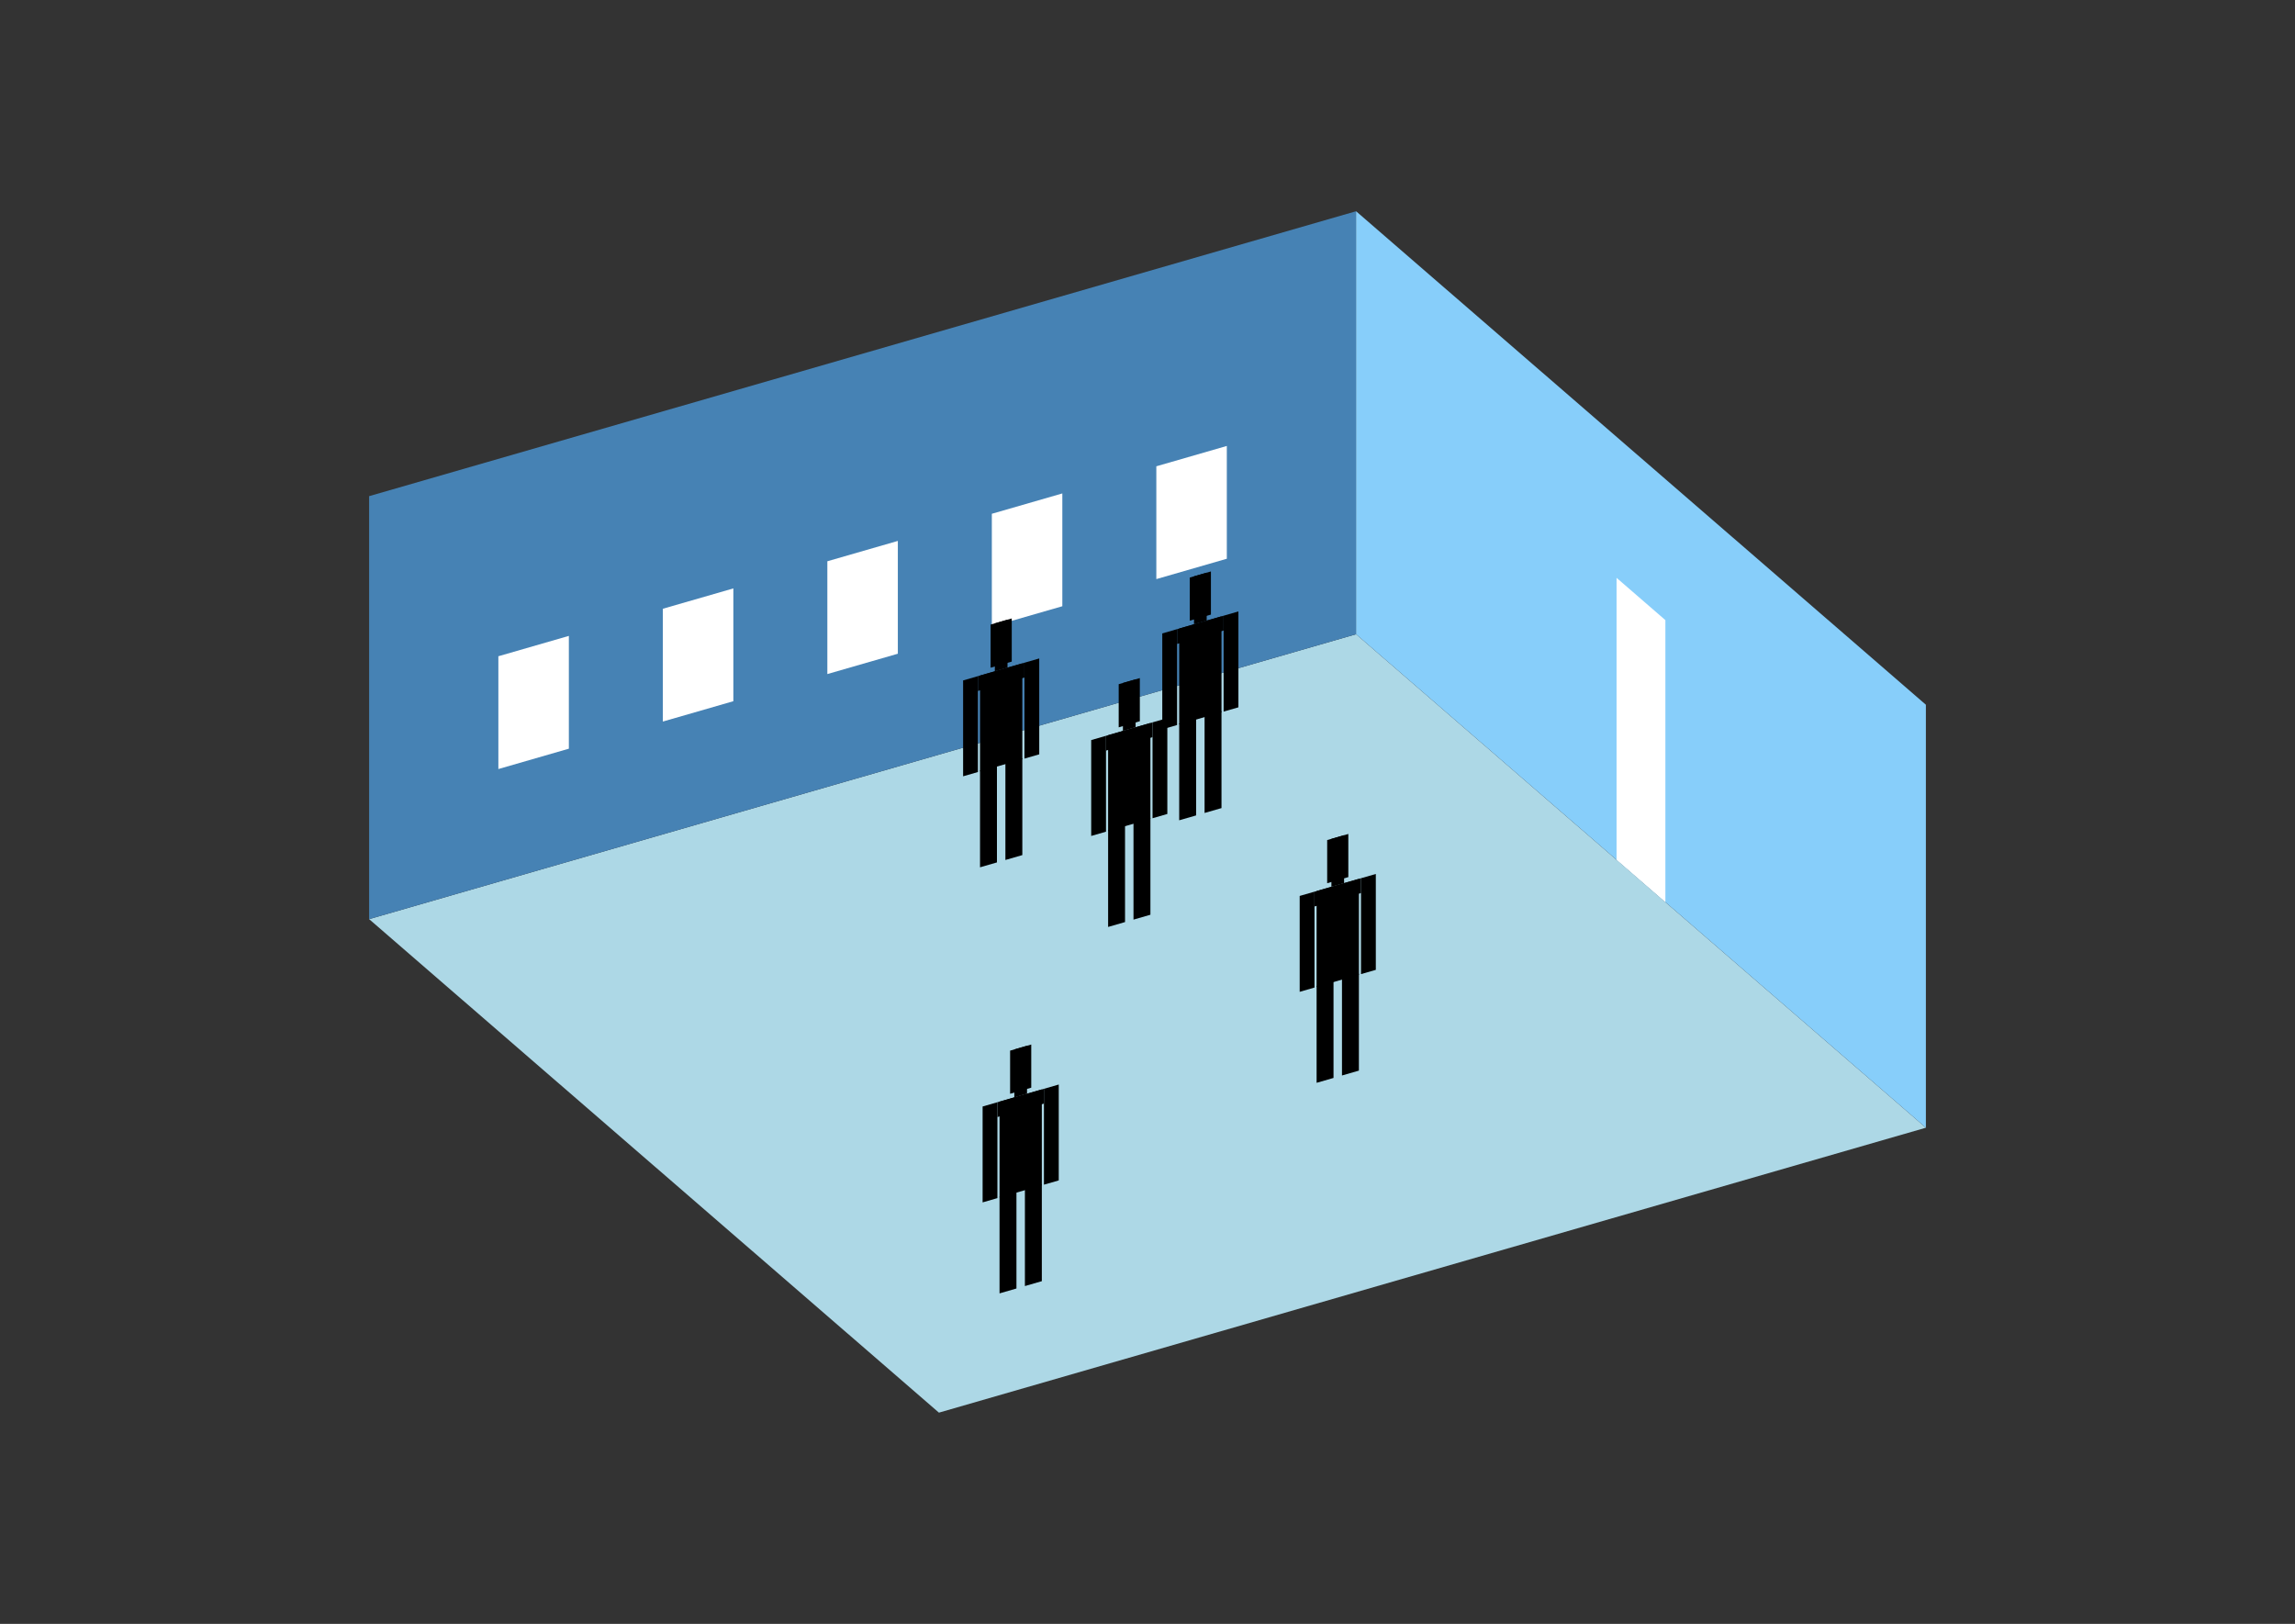 <?xml version="1.0" encoding="UTF-8"?>
<svg
  xmlns="http://www.w3.org/2000/svg"
  width="848"
  height="600"
  style="background-color:white"
>
  <rect width="100%" height="100%" fill="#333333" stroke="none"/>
  <polygon fill="lightblue" points="346.935,521.95 136.39,339.612 501.065,234.34 711.61,416.677" />
  <polygon fill="steelblue" points="136.39,339.612 136.39,183.323 501.065,78.05 501.065,234.34" />
  <polygon fill="lightskyblue" points="711.61,416.677 711.61,260.388 501.065,78.05 501.065,234.34" />
  <polygon fill="white" points="615.361,333.323 615.361,229.13 597.314,213.501 597.314,317.694" />
  <polygon fill="white" points="184.145,284.149 184.145,242.472 210.193,234.953 210.193,276.63" />
  <polygon fill="white" points="244.924,266.604 244.924,224.927 270.972,217.407 270.972,259.084" />
  <polygon fill="white" points="305.703,249.058 305.703,207.381 331.751,199.862 331.751,241.539" />
  <polygon fill="white" points="366.482,231.513 366.482,189.836 392.531,182.316 392.531,223.994" />
  <polygon fill="white" points="427.262,213.968 427.262,172.29 453.31,164.771 453.31,206.448" />
  <polygon fill="hsl(324.0,50.0%,73.872%)" points="362.119,320.456 362.119,284.676 368.37,282.871 368.37,318.651" />
  <polygon fill="hsl(324.0,50.0%,73.872%)" points="377.748,315.944 377.748,280.164 371.496,281.969 371.496,317.749" />
  <polygon fill="hsl(324.0,50.0%,73.872%)" points="355.867,286.835 355.867,251.409 361.337,249.83 361.337,285.256" />
  <polygon fill="hsl(324.0,50.0%,73.872%)" points="378.529,280.293 378.529,244.867 383.999,243.288 383.999,278.714" />
  <polygon fill="hsl(324.0,50.0%,73.872%)" points="361.337,255.3 361.337,249.83 378.529,244.867 378.529,250.338" />
  <polygon fill="hsl(324.0,50.0%,73.872%)" points="362.119,285.03 362.119,249.605 377.748,245.093 377.748,280.519" />
  <polygon fill="hsl(324.0,50.0%,73.872%)" points="366.026,246.705 366.026,230.764 373.84,228.508 373.84,244.45" />
  <polygon fill="hsl(324.0,50.0%,73.872%)" points="367.589,248.026 367.589,230.313 372.278,228.959 372.278,246.672" />
  <polygon fill="hsl(324.0,50.0%,73.075%)" points="435.713,303.086 435.713,267.307 441.964,265.502 441.964,301.282" />
  <polygon fill="hsl(324.0,50.0%,73.075%)" points="451.342,298.575 451.342,262.795 445.09,264.6 445.09,300.379" />
  <polygon fill="hsl(324.0,50.0%,73.075%)" points="429.461,269.466 429.461,234.04 434.931,232.461 434.931,267.886" />
  <polygon fill="hsl(324.0,50.0%,73.075%)" points="452.123,262.924 452.123,227.498 457.593,225.919 457.593,261.345" />
  <polygon fill="hsl(324.0,50.0%,73.075%)" points="434.931,237.931 434.931,232.461 452.123,227.498 452.123,232.968" />
  <polygon fill="hsl(324.0,50.0%,73.075%)" points="435.713,267.661 435.713,232.235 451.342,227.724 451.342,263.149" />
  <polygon fill="hsl(324.0,50.0%,73.075%)" points="439.62,229.336 439.62,213.395 447.434,211.139 447.434,227.08" />
  <polygon fill="hsl(324.0,50.0%,73.075%)" points="441.183,230.656 441.183,212.943 445.872,211.59 445.872,229.303" />
  <polygon fill="hsl(324.0,50.0%,66.53%)" points="409.448,342.492 409.448,306.712 415.7,304.908 415.7,340.688" />
  <polygon fill="hsl(324.0,50.0%,66.53%)" points="425.077,337.98 425.077,302.201 418.826,304.005 418.826,339.785" />
  <polygon fill="hsl(324.0,50.0%,66.53%)" points="403.197,308.871 403.197,273.446 408.667,271.867 408.667,307.292" />
  <polygon fill="hsl(324.0,50.0%,66.53%)" points="425.859,302.329 425.859,266.904 431.329,265.325 431.329,300.75" />
  <polygon fill="hsl(324.0,50.0%,66.53%)" points="408.667,277.337 408.667,271.867 425.859,266.904 425.859,272.374" />
  <polygon fill="hsl(324.0,50.0%,66.53%)" points="409.448,307.067 409.448,271.641 425.077,267.129 425.077,302.555" />
  <polygon fill="hsl(324.0,50.0%,66.53%)" points="413.356,268.742 413.356,252.8 421.17,250.544 421.17,266.486" />
  <polygon fill="hsl(324.0,50.0%,66.53%)" points="414.919,270.062 414.919,252.349 419.607,250.996 419.607,268.708" />
  <polygon fill="hsl(324.0,50.0%,50.111%)" points="486.483,400.085 486.483,364.305 492.735,362.5 492.735,398.28" />
  <polygon fill="hsl(324.0,50.0%,50.111%)" points="502.112,395.573 502.112,359.793 495.861,361.598 495.861,397.378" />
  <polygon fill="hsl(324.0,50.0%,50.111%)" points="480.232,366.464 480.232,331.038 485.702,329.459 485.702,364.885" />
  <polygon fill="hsl(324.0,50.0%,50.111%)" points="502.894,359.922 502.894,324.497 508.364,322.917 508.364,358.343" />
  <polygon fill="hsl(324.0,50.0%,50.111%)" points="485.702,334.929 485.702,329.459 502.894,324.497 502.894,329.967" />
  <polygon fill="hsl(324.0,50.0%,50.111%)" points="486.483,364.659 486.483,329.234 502.112,324.722 502.112,360.148" />
  <polygon fill="hsl(324.0,50.0%,50.111%)" points="490.391,326.335 490.391,310.393 498.205,308.137 498.205,324.079" />
  <polygon fill="hsl(324.0,50.0%,50.111%)" points="491.953,327.655 491.953,309.942 496.642,308.588 496.642,326.301" />
  <polygon fill="hsl(324.0,50.0%,41.066%)" points="369.326,477.885 369.326,442.105 375.578,440.3 375.578,476.08" />
  <polygon fill="hsl(324.0,50.0%,41.066%)" points="384.955,473.373 384.955,437.593 378.704,439.398 378.704,475.178" />
  <polygon fill="hsl(324.0,50.0%,41.066%)" points="363.075,444.264 363.075,408.838 368.545,407.259 368.545,442.685" />
  <polygon fill="hsl(324.0,50.0%,41.066%)" points="385.737,437.722 385.737,402.296 391.207,400.717 391.207,436.143" />
  <polygon fill="hsl(324.0,50.0%,41.066%)" points="368.545,412.729 368.545,407.259 385.737,402.296 385.737,407.767" />
  <polygon fill="hsl(324.0,50.0%,41.066%)" points="369.326,442.459 369.326,407.034 384.955,402.522 384.955,437.948" />
  <polygon fill="hsl(324.0,50.0%,41.066%)" points="373.234,404.135 373.234,388.193 381.048,385.937 381.048,401.879" />
  <polygon fill="hsl(324.0,50.0%,41.066%)" points="374.797,405.455 374.797,387.742 379.485,386.388 379.485,404.101" />
</svg>
